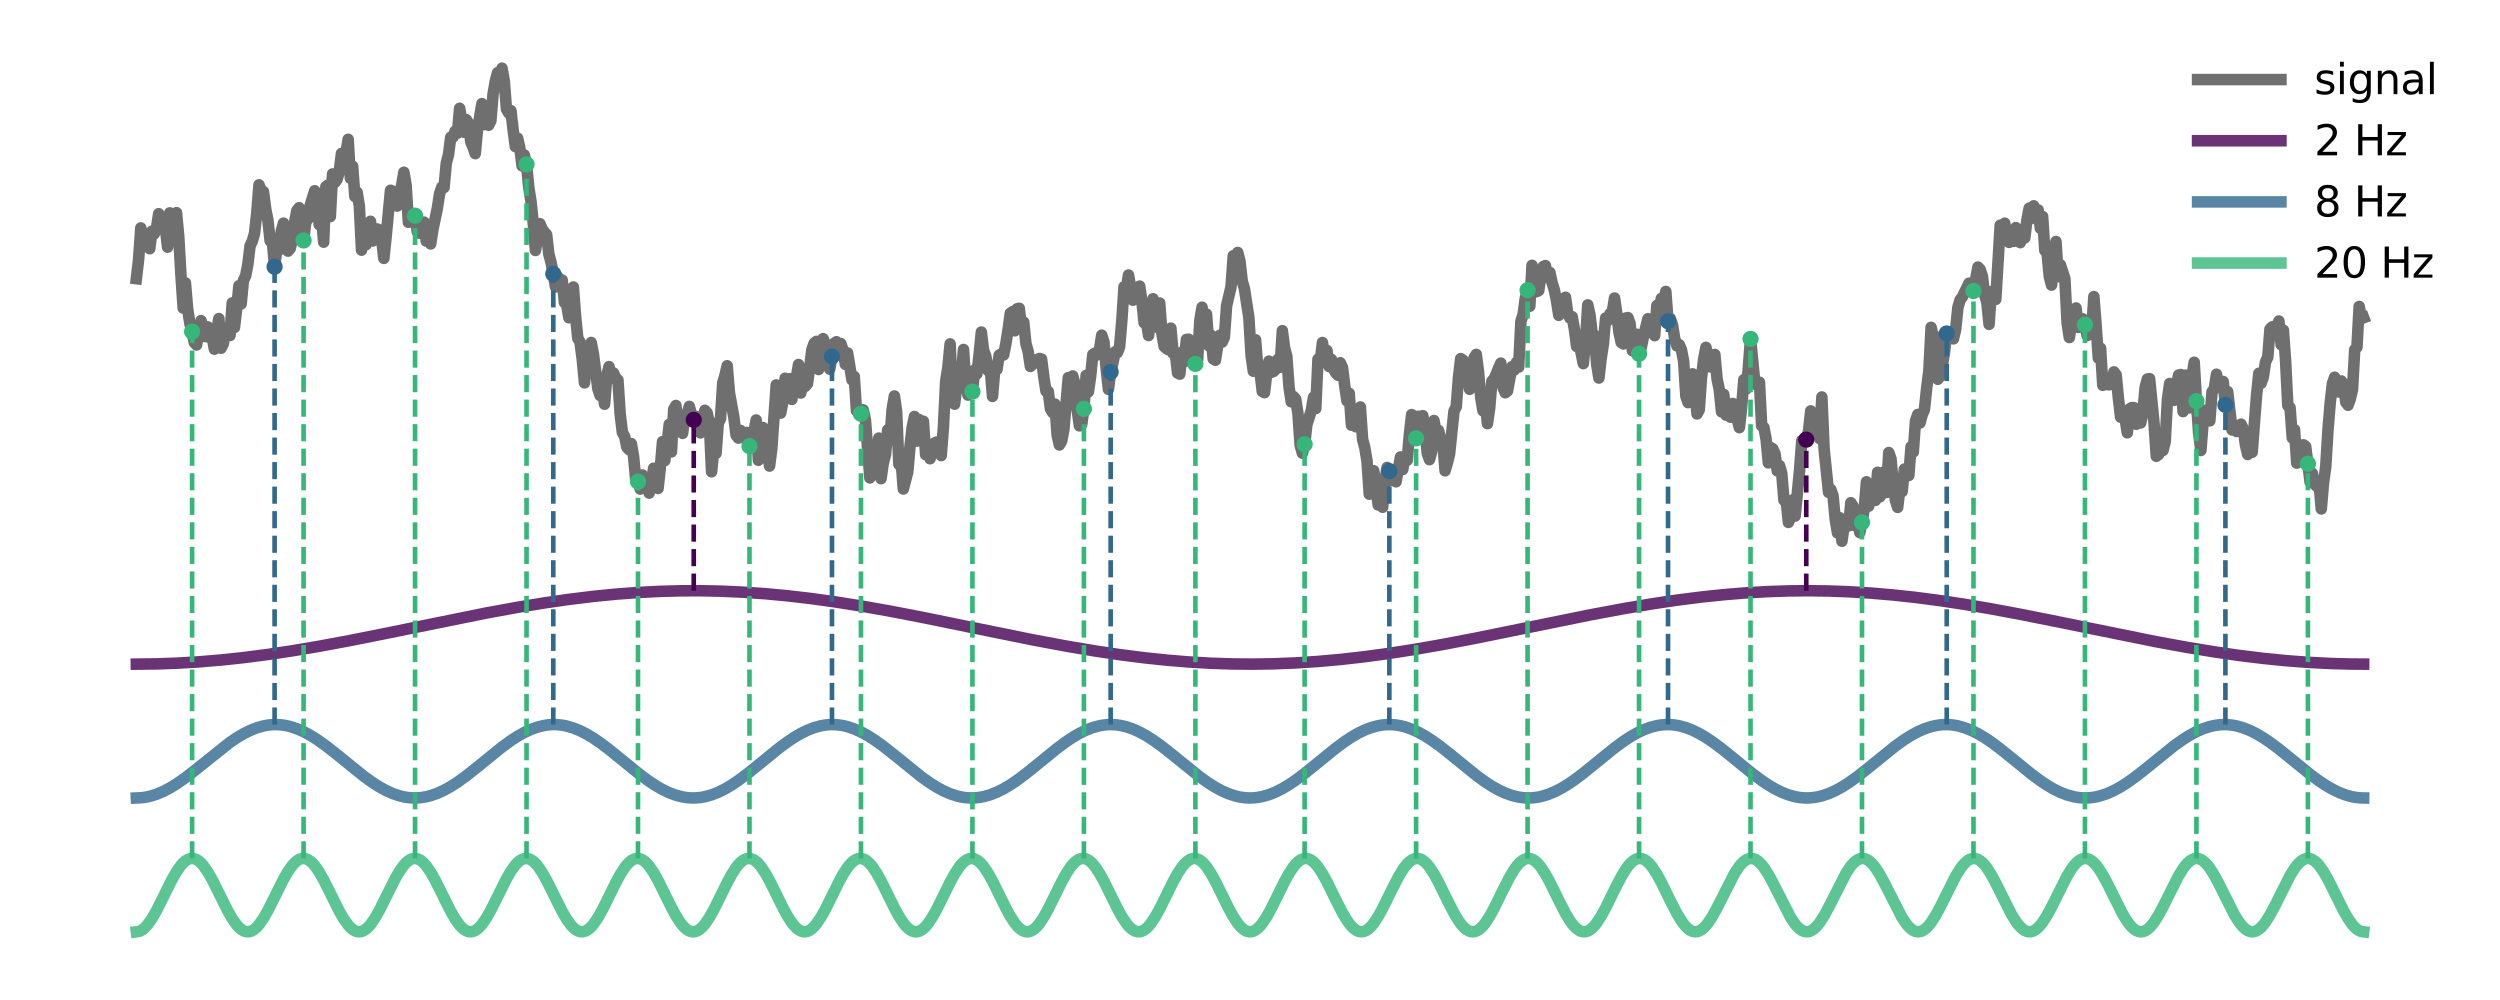 <?xml version="1.0" encoding="utf-8" standalone="no"?>
<!DOCTYPE svg PUBLIC "-//W3C//DTD SVG 1.1//EN"
  "http://www.w3.org/Graphics/SVG/1.1/DTD/svg11.dtd">
<svg xmlns:xlink="http://www.w3.org/1999/xlink" width="1080pt" height="432pt" viewBox="0 0 1080 432" xmlns="http://www.w3.org/2000/svg" version="1.1">
 <defs>
  <style type="text/css">*{stroke-linejoin: round; stroke-linecap: butt}</style>
 </defs>
 <g id="figure_1">
  <g id="patch_1">
   <path d="M 0 432 
L 1080 432 
L 1080 0 
L 0 0 
z
" style="fill: #ffffff"/>
  </g>
  <g id="axes_1">
   <g id="line2d_1">
    <path d="M 58.909 120.382 
L 59.872 112.093 
L 60.835 98.479 
L 61.799 103.426 
L 62.762 106.065 
L 63.725 101.075 
L 64.688 107.449 
L 65.651 99.853 
L 66.614 101.048 
L 67.577 98.744 
L 68.541 92.329 
L 69.504 93.88 
L 70.467 99.135 
L 71.43 98.43 
L 72.393 106.778 
L 73.356 91.958 
L 74.319 96.467 
L 75.283 94.833 
L 76.246 91.892 
L 77.209 102.132 
L 78.172 118.953 
L 79.135 133.071 
L 80.098 122.188 
L 81.061 133.489 
L 82.025 139.727 
L 82.988 143.239 
L 83.951 148.014 
L 84.914 149.034 
L 86.84 138.525 
L 88.767 145.426 
L 89.73 141.191 
L 90.693 145.839 
L 91.656 145.598 
L 92.619 150.835 
L 93.582 143.417 
L 94.545 137.624 
L 95.509 150.432 
L 96.472 148.482 
L 97.435 142.29 
L 98.398 141.782 
L 99.361 144.937 
L 100.324 130.858 
L 101.287 141.491 
L 102.251 133.24 
L 103.214 123.451 
L 104.177 131.303 
L 105.14 121.169 
L 106.103 119.225 
L 107.066 114.251 
L 108.029 106.189 
L 108.993 104.162 
L 109.956 100.832 
L 110.919 92.176 
L 111.882 79.856 
L 112.845 82.457 
L 113.808 82.775 
L 114.771 90.215 
L 115.735 95.182 
L 116.698 104.039 
L 117.661 104.256 
L 118.624 115.246 
L 119.587 107.74 
L 120.55 108.052 
L 121.514 99.832 
L 122.477 96.398 
L 123.44 103.548 
L 124.403 108.491 
L 125.366 107.368 
L 126.329 103.224 
L 127.292 95.873 
L 128.256 90.937 
L 129.219 89.727 
L 131.145 103.877 
L 132.108 95.781 
L 133.071 94.606 
L 134.034 88.613 
L 135.961 82.411 
L 136.924 83.934 
L 137.887 97.061 
L 138.85 92.41 
L 139.813 104.616 
L 140.776 80.624 
L 141.74 79.917 
L 142.703 93.552 
L 143.666 75.139 
L 144.629 78.84 
L 145.592 77.586 
L 146.555 74.089 
L 147.518 66.276 
L 148.482 67.612 
L 149.445 66.113 
L 150.408 60.187 
L 151.371 77.032 
L 152.334 71.802 
L 153.297 84.891 
L 154.26 83.038 
L 155.224 88.945 
L 156.187 108.062 
L 157.15 103.032 
L 158.113 105.704 
L 159.076 96.984 
L 160.039 95.608 
L 161.002 104.119 
L 162.929 98.917 
L 163.892 99.373 
L 164.855 103.275 
L 165.818 111.622 
L 166.781 102.497 
L 168.708 82.197 
L 169.671 82.59 
L 170.634 86.677 
L 171.597 89.011 
L 172.56 85.446 
L 174.486 74.417 
L 175.45 80.094 
L 176.413 96.014 
L 177.376 92.861 
L 178.339 92.217 
L 179.302 93.183 
L 180.265 100.088 
L 181.229 100.735 
L 182.192 100.734 
L 183.155 95.95 
L 184.118 104.158 
L 185.081 99.283 
L 186.044 105.381 
L 187.007 99.208 
L 188.934 89.953 
L 189.897 83.701 
L 190.86 80.801 
L 191.823 81.005 
L 192.786 70.528 
L 193.749 66.816 
L 194.713 59.287 
L 195.676 59.227 
L 196.639 56.617 
L 197.602 57.551 
L 198.565 46.784 
L 199.528 52.517 
L 200.491 57.133 
L 201.455 51.699 
L 202.418 53.277 
L 203.381 61.289 
L 204.344 63.585 
L 205.307 66.372 
L 206.27 56.099 
L 208.197 44.758 
L 209.16 53.849 
L 210.123 53.1 
L 211.086 54.09 
L 212.049 52.19 
L 213.012 40.551 
L 213.975 35.069 
L 214.939 31.403 
L 215.902 35.878 
L 216.865 29.455 
L 217.828 34.854 
L 218.791 47.15 
L 219.754 48.815 
L 220.717 47.813 
L 221.681 56.307 
L 222.644 63.335 
L 223.607 59.678 
L 224.57 63.993 
L 225.533 71.642 
L 226.496 66.955 
L 227.459 70.996 
L 228.423 80.965 
L 229.386 86.981 
L 230.349 96.246 
L 231.312 108.199 
L 232.275 102.045 
L 233.238 96.631 
L 234.201 98.88 
L 235.165 100.261 
L 236.128 101.367 
L 237.091 109.684 
L 238.054 113.416 
L 239.017 118.305 
L 239.98 123.96 
L 240.943 119.571 
L 241.907 121.484 
L 242.87 120.988 
L 243.833 130.662 
L 244.796 131.611 
L 245.759 137.244 
L 246.722 137.164 
L 247.686 123.991 
L 248.649 136.638 
L 249.612 146.199 
L 250.575 147.735 
L 251.538 155.302 
L 252.501 165.393 
L 253.464 153.979 
L 254.428 157.173 
L 255.391 147.959 
L 256.354 152.909 
L 258.28 167.987 
L 259.243 170.859 
L 260.206 167.436 
L 261.17 174.62 
L 262.133 162.35 
L 263.096 158.384 
L 264.059 163.413 
L 265.022 161.107 
L 265.985 163.247 
L 266.948 164.147 
L 267.912 178.871 
L 268.875 186.878 
L 269.838 188.536 
L 270.801 193.143 
L 271.764 194.267 
L 272.727 191.641 
L 273.69 197.122 
L 274.654 207.443 
L 275.617 208.038 
L 276.58 211.286 
L 277.543 205.204 
L 278.506 210.768 
L 279.469 209.909 
L 280.432 213.02 
L 281.396 209.262 
L 282.359 202.289 
L 283.322 205.156 
L 284.285 211.009 
L 285.248 202.132 
L 286.211 190.785 
L 287.174 198.99 
L 288.138 192.481 
L 289.101 183.292 
L 290.064 195.2 
L 291.027 176.822 
L 291.99 175.169 
L 292.953 183.239 
L 293.916 184.069 
L 294.88 187.212 
L 295.843 179.3 
L 296.806 179.057 
L 297.769 175.568 
L 298.732 179.023 
L 299.695 181.379 
L 300.658 179.894 
L 301.622 182.643 
L 302.585 187.006 
L 303.548 181.02 
L 304.511 177.265 
L 305.474 178.342 
L 306.437 182.608 
L 307.4 203.814 
L 308.364 194.117 
L 309.327 195.87 
L 310.29 182.849 
L 311.253 180.913 
L 312.216 165.37 
L 313.179 162.18 
L 314.143 158.015 
L 315.106 169.607 
L 317.032 180.34 
L 317.995 188.016 
L 318.958 189.252 
L 319.921 185.958 
L 320.885 189.057 
L 321.848 188.255 
L 322.811 186.809 
L 323.774 192.723 
L 324.737 187.753 
L 325.7 186.558 
L 326.663 181.437 
L 327.627 198.841 
L 328.59 190.294 
L 329.553 184.687 
L 330.516 195.503 
L 331.479 192.535 
L 332.442 201.346 
L 333.405 193.989 
L 335.332 166.293 
L 337.258 178.469 
L 338.221 173.441 
L 339.184 163.416 
L 340.147 166.846 
L 341.111 163.606 
L 342.074 172.533 
L 343.037 163.358 
L 344 163.121 
L 344.963 157.465 
L 345.926 169.79 
L 346.889 166.011 
L 347.853 166.91 
L 348.816 165.76 
L 349.779 158.797 
L 350.742 150.998 
L 351.705 148.328 
L 352.668 147.482 
L 353.631 159.619 
L 354.595 149.938 
L 355.558 146.3 
L 356.521 148.577 
L 357.484 153.185 
L 358.447 159.48 
L 360.373 148.301 
L 361.337 147.64 
L 362.3 149.056 
L 363.263 148.443 
L 364.226 151.39 
L 365.189 157.389 
L 366.152 152.465 
L 368.079 164.144 
L 369.042 162.645 
L 370.005 177.507 
L 370.968 176.551 
L 371.931 178.751 
L 372.894 177.066 
L 373.857 181.412 
L 375.784 206.459 
L 376.747 196.651 
L 377.71 202.583 
L 378.673 198.12 
L 379.636 189.257 
L 380.6 206.766 
L 381.563 200.161 
L 382.526 196.482 
L 383.489 185.717 
L 384.452 189.226 
L 385.415 176.84 
L 386.378 171.071 
L 387.342 177.742 
L 388.305 200.562 
L 389.268 198.911 
L 390.231 211.25 
L 392.157 203.834 
L 393.12 192.784 
L 394.084 184.576 
L 395.047 179.935 
L 396.01 190.576 
L 396.973 181.203 
L 397.936 182.855 
L 398.899 181.975 
L 399.862 196.404 
L 400.826 192.776 
L 401.789 198.171 
L 402.752 193.001 
L 403.715 191.377 
L 404.678 190.962 
L 405.641 193.179 
L 406.604 196.814 
L 407.568 184.413 
L 408.531 164.768 
L 409.494 158.646 
L 410.457 148.566 
L 411.42 170.421 
L 412.383 174.594 
L 413.346 166.647 
L 414.31 164.3 
L 415.273 163.407 
L 416.236 150.975 
L 417.199 165.477 
L 418.162 170.677 
L 419.125 169.029 
L 420.088 169.172 
L 421.052 159.812 
L 422.015 161.494 
L 422.978 153.248 
L 423.941 143.448 
L 424.904 151.367 
L 425.867 153.947 
L 426.83 160.082 
L 427.794 159.009 
L 428.757 171.254 
L 429.72 159.776 
L 430.683 159.616 
L 431.646 153.439 
L 432.609 152.865 
L 433.572 153.33 
L 434.536 148.449 
L 435.499 142.35 
L 436.462 135.317 
L 437.425 134.634 
L 438.388 142.899 
L 439.351 133.415 
L 440.314 133.181 
L 441.278 141.623 
L 442.241 139.13 
L 443.204 148.481 
L 444.167 151.865 
L 445.13 158.315 
L 446.093 157.422 
L 447.057 155.523 
L 448.02 155.572 
L 448.983 154.867 
L 449.946 155.104 
L 450.909 162.722 
L 451.872 168.989 
L 452.835 169.079 
L 453.799 176.634 
L 454.762 178.247 
L 455.725 174.563 
L 456.688 188 
L 457.651 192.223 
L 458.614 190.645 
L 459.577 185.649 
L 461.504 163.126 
L 462.467 165.101 
L 463.43 162.412 
L 464.393 166.037 
L 465.356 177.247 
L 466.319 183.975 
L 467.283 183.421 
L 468.246 176.616 
L 469.209 162.179 
L 470.172 169.317 
L 471.135 162.7 
L 472.098 153.144 
L 473.061 152.517 
L 474.025 153.306 
L 474.988 151.073 
L 475.951 144.795 
L 476.914 147.786 
L 477.877 159.41 
L 478.84 168.196 
L 479.803 160.683 
L 480.767 156.856 
L 481.73 151.947 
L 482.693 152.342 
L 483.656 149.921 
L 484.619 138.676 
L 485.582 123.902 
L 486.545 125.142 
L 487.509 118.818 
L 489.435 129.69 
L 490.398 126.687 
L 491.361 125.328 
L 492.324 123.596 
L 493.287 130.078 
L 494.251 139.449 
L 495.214 138.725 
L 496.177 144.943 
L 498.103 129.068 
L 499.066 137.879 
L 500.029 141.421 
L 500.993 130.899 
L 501.956 144.132 
L 502.919 149.67 
L 503.882 150.531 
L 504.845 151.134 
L 505.808 141.76 
L 506.771 152.665 
L 507.735 152.283 
L 508.698 161.123 
L 509.661 161.623 
L 510.624 152.097 
L 511.587 156.347 
L 512.55 146.637 
L 513.514 146.546 
L 514.477 152.096 
L 515.44 151.508 
L 516.403 157.214 
L 517.366 155.58 
L 518.329 138.449 
L 519.292 132.727 
L 520.256 141.766 
L 521.219 135.693 
L 522.182 149.363 
L 523.145 144.806 
L 524.108 155.056 
L 525.071 155.614 
L 526.034 149.399 
L 526.998 144.837 
L 527.961 147.804 
L 528.924 145.755 
L 529.887 132.105 
L 531.813 123.854 
L 532.776 110.484 
L 533.74 115.05 
L 534.703 109.065 
L 535.666 112.907 
L 536.629 121.379 
L 537.592 124.728 
L 539.518 137.257 
L 540.482 153.556 
L 541.445 160.364 
L 542.408 146.794 
L 543.371 159.188 
L 544.334 160.812 
L 545.297 169.102 
L 546.26 169.628 
L 547.224 161.34 
L 548.187 156.018 
L 549.15 160.845 
L 550.113 160.519 
L 551.076 159.535 
L 552.039 155.237 
L 553.002 158.659 
L 553.966 142.849 
L 554.929 150.265 
L 555.892 153.885 
L 556.855 167.136 
L 557.818 173.566 
L 558.781 171.312 
L 559.744 172.465 
L 560.708 178.634 
L 561.671 192.38 
L 562.634 195.786 
L 563.597 191.913 
L 564.56 183.507 
L 566.486 177.33 
L 567.45 171.564 
L 568.413 176.498 
L 569.376 155.171 
L 570.339 156.222 
L 571.302 147.966 
L 572.265 155.673 
L 573.229 151.397 
L 574.192 158.35 
L 575.155 155.211 
L 576.118 159.527 
L 577.081 161.141 
L 578.044 162.114 
L 579.007 156.717 
L 579.971 158.847 
L 580.934 166.743 
L 581.897 173.192 
L 582.86 169.915 
L 583.823 183.675 
L 584.786 179.555 
L 585.749 184.372 
L 586.713 182.008 
L 587.676 175.818 
L 588.639 189.795 
L 589.602 193.434 
L 590.565 199.245 
L 591.528 213.49 
L 592.491 206.072 
L 593.455 203.368 
L 594.418 210.303 
L 595.381 218.152 
L 596.344 215.29 
L 597.307 219.137 
L 598.27 207.668 
L 599.233 201.938 
L 600.197 203.531 
L 601.16 207.605 
L 602.123 205.217 
L 603.086 208.138 
L 605.012 197.411 
L 605.975 202.829 
L 606.939 197.074 
L 607.902 198.869 
L 608.865 187.717 
L 609.828 179.109 
L 610.791 179.676 
L 611.754 189.384 
L 612.717 179.83 
L 613.681 185.349 
L 614.644 179.582 
L 615.607 185.047 
L 616.57 195.835 
L 617.533 198.562 
L 618.496 195.079 
L 619.459 181.675 
L 620.423 186.861 
L 621.386 185.868 
L 622.349 189.367 
L 623.312 191.119 
L 624.275 203.383 
L 625.238 200.03 
L 626.201 196.187 
L 628.128 177.593 
L 629.091 175.763 
L 630.054 163.26 
L 631.017 154.94 
L 631.98 155.518 
L 632.943 156.973 
L 633.907 160.306 
L 634.87 168.175 
L 635.833 159.386 
L 636.796 154.586 
L 637.759 153.096 
L 638.722 160.746 
L 639.686 171.769 
L 640.649 177.468 
L 641.612 173.198 
L 642.575 183.01 
L 643.538 176.292 
L 644.501 164.683 
L 645.464 163.641 
L 646.428 161.486 
L 647.391 158.975 
L 648.354 156.866 
L 649.317 167.498 
L 650.28 169.67 
L 651.243 168.899 
L 653.17 158.406 
L 654.133 159.88 
L 655.096 156.556 
L 656.059 158.606 
L 657.022 138.895 
L 657.985 135.818 
L 658.948 128.767 
L 659.912 125.349 
L 660.875 132.281 
L 661.838 114.62 
L 662.801 124.973 
L 663.764 126.006 
L 664.727 125.533 
L 665.69 118.687 
L 666.654 115.182 
L 667.617 114.738 
L 668.58 119.946 
L 669.543 117.697 
L 670.506 122.171 
L 671.469 125.27 
L 672.432 129.996 
L 673.396 136.228 
L 674.359 134.252 
L 675.322 129.242 
L 676.285 128.408 
L 677.248 135.316 
L 678.211 137.393 
L 679.174 136.819 
L 680.138 142.233 
L 681.101 149.667 
L 682.064 147.556 
L 683.99 157.077 
L 684.953 147.24 
L 685.916 131.703 
L 686.88 136.195 
L 687.843 144.408 
L 688.806 144.828 
L 689.769 157.385 
L 690.732 163.304 
L 691.695 154.833 
L 692.658 148.627 
L 693.622 137.398 
L 694.585 138.51 
L 695.548 135.475 
L 696.511 134.813 
L 697.474 128.756 
L 698.437 135.342 
L 699.4 143.569 
L 700.364 147.971 
L 701.327 148.584 
L 702.29 137.413 
L 703.253 137.201 
L 704.216 139.835 
L 705.179 151.499 
L 706.143 146.226 
L 707.106 144.399 
L 708.069 152.819 
L 709.032 150.062 
L 709.995 145.317 
L 711.921 137.69 
L 712.885 139.229 
L 713.848 143.68 
L 714.811 144.988 
L 715.774 131.955 
L 716.737 133.749 
L 717.7 128.912 
L 718.663 130.602 
L 719.627 125.906 
L 720.59 138.769 
L 721.553 137.579 
L 722.516 140.359 
L 723.479 146.337 
L 724.442 149.425 
L 725.405 148.874 
L 726.369 151.063 
L 727.332 156.097 
L 728.295 171.19 
L 729.258 173.925 
L 730.221 164.931 
L 731.184 161.499 
L 732.147 168.247 
L 733.111 178.814 
L 734.074 177.035 
L 735.037 163.19 
L 736 155.123 
L 736.963 150.064 
L 737.926 154.706 
L 738.889 158.495 
L 739.853 158.067 
L 740.816 153.139 
L 741.779 163.728 
L 742.742 168.325 
L 743.705 177.923 
L 744.668 170.385 
L 745.631 179.336 
L 746.595 178.289 
L 747.558 180.238 
L 748.521 174.309 
L 749.484 180.607 
L 750.447 180.966 
L 751.41 184.746 
L 752.373 175.989 
L 753.337 164.029 
L 754.3 168.099 
L 755.263 159.132 
L 756.226 146.414 
L 758.152 165.999 
L 759.115 166.221 
L 760.079 165.126 
L 761.042 183.991 
L 762.005 184.654 
L 762.968 189.765 
L 763.931 199.961 
L 764.894 193.336 
L 765.857 193.912 
L 766.821 196.027 
L 767.784 203.419 
L 768.747 201.12 
L 769.71 204.438 
L 770.673 216.11 
L 771.636 216.267 
L 772.6 225.681 
L 773.563 223.407 
L 774.526 215.919 
L 775.489 222.957 
L 777.415 203.124 
L 778.378 190.33 
L 780.305 189.915 
L 781.268 186.35 
L 782.231 177.51 
L 783.194 179.074 
L 784.157 185.928 
L 785.12 185.152 
L 786.084 189.468 
L 787.047 171.502 
L 788.01 193.948 
L 789.936 212.689 
L 790.899 211.408 
L 791.862 214.122 
L 792.826 224.381 
L 793.789 230.202 
L 794.752 223.647 
L 795.715 233.801 
L 796.678 226.758 
L 797.641 224.319 
L 798.604 227.206 
L 799.568 217.189 
L 800.531 218.694 
L 801.494 227.162 
L 802.457 224.411 
L 803.42 230.063 
L 804.383 225.653 
L 805.346 219.812 
L 806.31 208.149 
L 807.273 218.681 
L 808.236 213.787 
L 809.199 213.195 
L 810.162 216.187 
L 811.125 204.032 
L 812.088 214.64 
L 813.052 213.187 
L 814.015 203.816 
L 814.978 212.75 
L 815.941 195.499 
L 816.904 198.173 
L 817.867 208.923 
L 818.83 216.113 
L 819.794 219.199 
L 820.757 211.017 
L 821.72 212.384 
L 822.683 202.663 
L 823.646 203.826 
L 824.609 205.403 
L 825.572 193.006 
L 826.536 195.284 
L 827.499 181.865 
L 828.462 179.062 
L 829.425 182.727 
L 830.388 179.198 
L 831.351 176.893 
L 832.314 167.705 
L 833.278 160.135 
L 834.241 141.409 
L 835.204 145.916 
L 836.167 145.38 
L 837.13 163.839 
L 838.093 162.58 
L 839.057 158.2 
L 840.02 151.994 
L 840.983 144.06 
L 841.946 143.36 
L 842.909 143.77 
L 843.872 146.382 
L 844.835 142.369 
L 845.799 132.886 
L 846.762 129.538 
L 847.725 128.311 
L 850.614 122.337 
L 851.577 123.558 
L 852.541 125.697 
L 854.467 115.388 
L 855.43 116.396 
L 856.393 119.375 
L 857.356 127.289 
L 858.319 130.678 
L 859.283 140.116 
L 860.246 125.906 
L 861.209 128.406 
L 862.172 129.344 
L 864.098 97.299 
L 865.061 98.996 
L 866.025 96.419 
L 866.988 102.189 
L 867.951 104.71 
L 868.914 101.217 
L 869.877 104.266 
L 870.84 98.325 
L 871.803 104.265 
L 872.767 104.815 
L 873.73 99.279 
L 874.693 102.815 
L 875.656 94.852 
L 876.619 89.909 
L 877.582 94.394 
L 878.545 88.924 
L 879.509 91.278 
L 880.472 90.673 
L 881.435 98.612 
L 882.398 93.513 
L 883.361 108.202 
L 884.324 109.2 
L 885.287 119.409 
L 886.251 123.166 
L 887.214 113.135 
L 888.177 104.336 
L 889.14 119.535 
L 890.103 114.404 
L 892.029 120.385 
L 892.993 139.502 
L 893.956 145.812 
L 894.919 139.717 
L 895.882 135.127 
L 896.845 133.039 
L 897.808 141.439 
L 898.771 138.921 
L 899.735 137.748 
L 900.698 140.27 
L 901.661 144.98 
L 902.624 139.154 
L 903.587 143.371 
L 904.55 128.129 
L 905.514 140.45 
L 906.477 154.725 
L 907.44 150.41 
L 908.403 166.433 
L 909.366 165.635 
L 910.329 166.178 
L 911.292 166.203 
L 912.256 165.32 
L 913.219 160.666 
L 914.182 161.929 
L 915.145 172.021 
L 916.108 180.214 
L 917.071 179.07 
L 918.034 180.819 
L 918.998 186.976 
L 919.961 176.657 
L 920.924 176.076 
L 921.887 176.107 
L 922.85 183.275 
L 923.813 180.75 
L 924.776 182.713 
L 925.74 177.861 
L 926.703 167.376 
L 927.666 163.736 
L 928.629 163.592 
L 930.555 183.035 
L 931.518 197.12 
L 932.482 196.377 
L 933.445 190.98 
L 934.408 194.604 
L 935.371 190.809 
L 936.334 172.682 
L 937.297 165.671 
L 938.26 170.993 
L 939.224 172.928 
L 940.187 167.038 
L 941.15 162.034 
L 942.113 161.815 
L 943.076 177.809 
L 944.039 162.07 
L 945.002 168.417 
L 945.966 176.183 
L 946.929 162.748 
L 947.892 156.504 
L 948.855 173.267 
L 949.818 186.997 
L 950.781 194.604 
L 951.744 182.377 
L 952.708 177.214 
L 953.671 179.366 
L 954.634 181.812 
L 955.597 169.301 
L 956.56 167.989 
L 957.523 161.68 
L 958.486 167.289 
L 959.45 166.169 
L 960.413 164.813 
L 961.376 174.917 
L 962.339 169.159 
L 964.265 185.744 
L 965.229 185.308 
L 966.192 186.406 
L 967.155 185.296 
L 968.118 183.232 
L 969.081 185.261 
L 970.044 192.314 
L 971.007 196.346 
L 971.971 194.263 
L 972.934 195.385 
L 974.86 170.451 
L 975.823 161.266 
L 976.786 165.598 
L 977.749 162.877 
L 978.713 156.287 
L 979.676 154.329 
L 980.639 142.139 
L 981.602 141.218 
L 982.565 140.931 
L 983.528 142.774 
L 984.491 138.682 
L 985.455 148.893 
L 986.418 142.632 
L 987.381 156.074 
L 988.344 175.224 
L 989.307 176.093 
L 990.27 189.203 
L 991.233 185.599 
L 992.197 200.055 
L 993.16 192.522 
L 995.086 192.161 
L 996.049 192.855 
L 997.975 208.31 
L 998.939 204.501 
L 999.902 209.161 
L 1000.865 210.12 
L 1001.828 208.617 
L 1002.791 219.859 
L 1003.754 208.606 
L 1004.717 201.661 
L 1005.681 185.83 
L 1006.644 174.093 
L 1007.607 165.741 
L 1008.57 162.975 
L 1009.533 165.819 
L 1010.496 169.363 
L 1011.459 164.576 
L 1012.423 165.929 
L 1013.386 173.794 
L 1014.349 175.072 
L 1015.312 172.401 
L 1016.275 168.369 
L 1017.238 151.084 
L 1018.201 150.009 
L 1019.165 132.388 
L 1020.128 137.605 
L 1021.091 137.244 
L 1021.091 137.244 
" clip-path="url(#p2d2ec1dbe8)" style="fill: none; stroke: #4b4b4b; stroke-opacity: 0.8; stroke-width: 5; stroke-linecap: square"/>
   </g>
   <g id="line2d_2">
    <path d="M 58.909 286.903 
L 67.577 286.801 
L 76.246 286.498 
L 85.877 285.929 
L 95.509 285.125 
L 105.14 284.099 
L 115.735 282.733 
L 126.329 281.143 
L 137.887 279.189 
L 151.371 276.68 
L 168.708 273.208 
L 210.123 264.811 
L 223.607 262.353 
L 235.165 260.458 
L 245.759 258.931 
L 256.354 257.636 
L 265.985 256.68 
L 275.617 255.952 
L 285.248 255.462 
L 293.916 255.231 
L 302.585 255.203 
L 311.253 255.377 
L 320.885 255.806 
L 330.516 256.476 
L 340.147 257.377 
L 349.779 258.493 
L 360.373 259.949 
L 371.931 261.778 
L 384.452 263.996 
L 398.899 266.786 
L 421.052 271.32 
L 446.093 276.399 
L 460.541 279.104 
L 473.061 281.219 
L 483.656 282.8 
L 494.251 284.155 
L 503.882 285.171 
L 513.514 285.963 
L 523.145 286.52 
L 532.776 286.832 
L 541.445 286.9 
L 550.113 286.765 
L 559.744 286.378 
L 569.376 285.75 
L 579.007 284.889 
L 588.639 283.81 
L 599.233 282.39 
L 610.791 280.595 
L 623.312 278.406 
L 637.759 275.642 
L 657.985 271.52 
L 686.88 265.646 
L 701.327 262.946 
L 713.848 260.834 
L 724.442 259.259 
L 735.037 257.909 
L 744.668 256.898 
L 754.3 256.112 
L 763.931 255.561 
L 772.6 255.275 
L 781.268 255.19 
L 789.936 255.308 
L 798.604 255.628 
L 808.236 256.215 
L 817.867 257.036 
L 827.499 258.078 
L 838.093 259.461 
L 848.688 261.065 
L 860.246 263.031 
L 873.73 265.553 
L 891.066 269.032 
L 931.518 277.235 
L 945.002 279.697 
L 956.56 281.597 
L 967.155 283.129 
L 977.749 284.429 
L 987.381 285.391 
L 997.012 286.125 
L 1006.644 286.621 
L 1015.312 286.858 
L 1021.091 286.903 
L 1021.091 286.903 
" clip-path="url(#p2d2ec1dbe8)" style="fill: none; stroke: #440154; stroke-opacity: 0.8; stroke-width: 5; stroke-linecap: square"/>
   </g>
   <g id="line2d_3">
    <path d="M 299.695 255.189 
L 299.695 181.379 
" clip-path="url(#p2d2ec1dbe8)" style="fill: none; stroke-dasharray: 7.4,3.2; stroke-dashoffset: 0; stroke: #440154; stroke-width: 2"/>
   </g>
   <g id="line2d_4">
    <defs>
     <path id="m85be08f9ba" d="M 0 3 
C 0.796 3 1.559 2.684 2.121 2.121 
C 2.684 1.559 3 0.796 3 0 
C 3 -0.796 2.684 -1.559 2.121 -2.121 
C 1.559 -2.684 0.796 -3 0 -3 
C -0.796 -3 -1.559 -2.684 -2.121 -2.121 
C -2.684 -1.559 -3 -0.796 -3 0 
C -3 0.796 -2.684 1.559 -2.121 2.121 
C -1.559 2.684 -0.796 3 0 3 
z
" style="stroke: #440154"/>
    </defs>
    <g clip-path="url(#p2d2ec1dbe8)">
     <use xlink:href="#m85be08f9ba" x="299.695" y="181.379" style="fill: #440154; stroke: #440154"/>
    </g>
   </g>
   <g id="line2d_5">
    <path d="M 780.305 255.189 
L 780.305 189.915 
" clip-path="url(#p2d2ec1dbe8)" style="fill: none; stroke-dasharray: 7.4,3.2; stroke-dashoffset: 0; stroke: #440154; stroke-width: 2"/>
   </g>
   <g id="line2d_6">
    <g clip-path="url(#p2d2ec1dbe8)">
     <use xlink:href="#m85be08f9ba" x="780.305" y="189.915" style="fill: #440154; stroke: #440154"/>
    </g>
   </g>
   <g id="line2d_7">
    <path d="M 58.909 344.724 
L 60.835 344.644 
L 62.762 344.404 
L 64.688 344.007 
L 67.577 343.126 
L 70.467 341.92 
L 73.356 340.418 
L 76.246 338.653 
L 80.098 335.962 
L 83.951 332.983 
L 99.361 320.681 
L 102.251 318.732 
L 105.14 317.014 
L 108.029 315.565 
L 110.919 314.418 
L 113.808 313.601 
L 115.735 313.247 
L 117.661 313.052 
L 119.587 313.017 
L 121.514 313.142 
L 123.44 313.427 
L 125.366 313.867 
L 128.256 314.811 
L 131.145 316.074 
L 134.034 317.629 
L 136.924 319.439 
L 140.776 322.177 
L 145.592 325.967 
L 157.15 335.331 
L 161.002 338.095 
L 163.892 339.929 
L 166.781 341.512 
L 169.671 342.807 
L 172.56 343.785 
L 174.486 344.249 
L 176.413 344.558 
L 178.339 344.709 
L 180.265 344.699 
L 182.192 344.528 
L 184.118 344.2 
L 186.044 343.716 
L 188.934 342.71 
L 191.823 341.39 
L 194.713 339.785 
L 197.602 337.932 
L 201.455 335.148 
L 206.27 331.326 
L 216.865 322.725 
L 220.717 319.926 
L 223.607 318.059 
L 226.496 316.437 
L 229.386 315.098 
L 232.275 314.072 
L 235.165 313.383 
L 237.091 313.118 
L 239.017 313.013 
L 240.943 313.068 
L 242.87 313.283 
L 244.796 313.656 
L 247.686 314.502 
L 250.575 315.674 
L 253.464 317.147 
L 256.354 318.887 
L 259.243 320.853 
L 263.096 323.75 
L 268.875 328.444 
L 276.58 334.687 
L 280.432 337.518 
L 283.322 339.418 
L 286.211 341.078 
L 289.101 342.461 
L 291.99 343.534 
L 294.88 344.273 
L 296.806 344.573 
L 298.732 344.713 
L 300.658 344.693 
L 302.585 344.513 
L 304.511 344.174 
L 307.4 343.377 
L 310.29 342.251 
L 313.179 340.82 
L 316.069 339.117 
L 318.958 337.181 
L 322.811 334.314 
L 328.59 329.64 
L 336.295 323.374 
L 340.147 320.511 
L 343.037 318.58 
L 345.926 316.882 
L 348.816 315.457 
L 351.705 314.337 
L 354.595 313.548 
L 356.521 313.214 
L 358.447 313.039 
L 360.373 313.024 
L 362.3 313.169 
L 364.226 313.473 
L 366.152 313.933 
L 369.042 314.904 
L 371.931 316.193 
L 374.821 317.77 
L 377.71 319.6 
L 381.563 322.359 
L 386.378 326.163 
L 397.936 335.512 
L 401.789 338.256 
L 404.678 340.071 
L 407.568 341.631 
L 410.457 342.901 
L 413.346 343.851 
L 415.273 344.297 
L 417.199 344.586 
L 419.125 344.716 
L 421.052 344.686 
L 422.978 344.496 
L 424.904 344.148 
L 427.794 343.337 
L 430.683 342.197 
L 433.572 340.754 
L 436.462 339.041 
L 439.351 337.096 
L 443.204 334.22 
L 448.983 329.54 
L 456.688 323.28 
L 460.541 320.427 
L 463.43 318.504 
L 466.319 316.817 
L 469.209 315.404 
L 472.098 314.298 
L 474.988 313.522 
L 476.914 313.199 
L 478.84 313.033 
L 480.767 313.028 
L 482.693 313.184 
L 484.619 313.498 
L 486.545 313.967 
L 489.435 314.952 
L 492.324 316.253 
L 495.214 317.842 
L 498.103 319.681 
L 501.956 322.45 
L 506.771 326.261 
L 518.329 335.603 
L 522.182 338.336 
L 525.071 340.141 
L 527.961 341.69 
L 530.85 342.947 
L 533.74 343.884 
L 535.666 344.319 
L 537.592 344.599 
L 539.518 344.719 
L 541.445 344.679 
L 543.371 344.479 
L 545.297 344.121 
L 548.187 343.296 
L 551.076 342.143 
L 553.966 340.688 
L 556.855 338.964 
L 559.744 337.011 
L 563.597 334.126 
L 569.376 329.441 
L 577.081 323.187 
L 580.934 320.342 
L 583.823 318.429 
L 586.713 316.753 
L 589.602 315.352 
L 592.491 314.259 
L 595.381 313.498 
L 597.307 313.184 
L 599.233 313.028 
L 601.16 313.033 
L 603.086 313.199 
L 605.012 313.522 
L 606.939 314.001 
L 609.828 315 
L 612.717 316.314 
L 615.607 317.914 
L 618.496 319.762 
L 622.349 322.541 
L 627.165 326.36 
L 637.759 334.964 
L 641.612 337.767 
L 644.501 339.64 
L 647.391 341.267 
L 650.28 342.612 
L 653.17 343.645 
L 656.059 344.341 
L 657.985 344.611 
L 659.912 344.721 
L 661.838 344.671 
L 663.764 344.461 
L 665.69 344.093 
L 668.58 343.254 
L 671.469 342.088 
L 674.359 340.621 
L 677.248 338.887 
L 680.138 336.925 
L 683.99 334.032 
L 689.769 329.341 
L 697.474 323.094 
L 701.327 320.258 
L 704.216 318.354 
L 707.106 316.689 
L 709.995 315.3 
L 712.885 314.22 
L 715.774 313.473 
L 717.7 313.169 
L 719.627 313.024 
L 721.553 313.039 
L 723.479 313.214 
L 725.405 313.548 
L 728.295 314.337 
L 731.184 315.457 
L 734.074 316.882 
L 736.963 318.58 
L 739.853 320.511 
L 743.705 323.374 
L 749.484 328.045 
L 757.189 334.314 
L 761.042 337.181 
L 763.931 339.117 
L 766.821 340.82 
L 769.71 342.251 
L 772.6 343.377 
L 775.489 344.174 
L 777.415 344.513 
L 779.342 344.693 
L 781.268 344.713 
L 783.194 344.573 
L 785.12 344.273 
L 787.047 343.818 
L 789.936 342.854 
L 792.826 341.572 
L 795.715 340 
L 798.604 338.176 
L 802.457 335.421 
L 807.273 331.621 
L 818.83 322.268 
L 822.683 319.519 
L 825.572 317.699 
L 828.462 316.134 
L 831.351 314.857 
L 834.241 313.9 
L 836.167 313.45 
L 838.093 313.156 
L 840.02 313.02 
L 841.946 313.045 
L 843.872 313.23 
L 845.799 313.574 
L 848.688 314.378 
L 851.577 315.511 
L 854.467 316.948 
L 857.356 318.656 
L 860.246 320.596 
L 864.098 323.468 
L 869.877 328.145 
L 877.582 334.408 
L 881.435 337.266 
L 884.324 339.193 
L 887.214 340.885 
L 890.103 342.304 
L 892.993 343.417 
L 895.882 344.2 
L 897.808 344.528 
L 899.735 344.699 
L 901.661 344.709 
L 903.587 344.558 
L 905.514 344.249 
L 907.44 343.785 
L 910.329 342.807 
L 913.219 341.512 
L 916.108 339.929 
L 918.998 338.095 
L 922.85 335.331 
L 927.666 331.523 
L 939.224 322.177 
L 943.076 319.439 
L 945.966 317.629 
L 948.855 316.074 
L 951.744 314.811 
L 954.634 313.867 
L 956.56 313.427 
L 958.486 313.142 
L 960.413 313.017 
L 962.339 313.052 
L 964.265 313.247 
L 966.192 313.601 
L 969.081 314.418 
L 971.971 315.565 
L 974.86 317.014 
L 977.749 318.732 
L 980.639 320.681 
L 984.491 323.561 
L 990.27 328.244 
L 997.975 334.501 
L 1001.828 337.35 
L 1004.717 339.268 
L 1007.607 340.95 
L 1010.496 342.357 
L 1013.386 343.457 
L 1016.275 344.225 
L 1018.201 344.544 
L 1020.128 344.704 
L 1021.091 344.724 
L 1021.091 344.724 
" clip-path="url(#p2d2ec1dbe8)" style="fill: none; stroke: #31688e; stroke-opacity: 0.8; stroke-width: 5; stroke-linecap: square"/>
   </g>
   <g id="line2d_8">
    <path d="M 118.624 313.015 
L 118.624 115.246 
" clip-path="url(#p2d2ec1dbe8)" style="fill: none; stroke-dasharray: 7.4,3.2; stroke-dashoffset: 0; stroke: #31688e; stroke-width: 2"/>
   </g>
   <g id="line2d_9">
    <defs>
     <path id="m4bf9bb35c3" d="M 0 3 
C 0.796 3 1.559 2.684 2.121 2.121 
C 2.684 1.559 3 0.796 3 0 
C 3 -0.796 2.684 -1.559 2.121 -2.121 
C 1.559 -2.684 0.796 -3 0 -3 
C -0.796 -3 -1.559 -2.684 -2.121 -2.121 
C -2.684 -1.559 -3 -0.796 -3 0 
C -3 0.796 -2.684 1.559 -2.121 2.121 
C -1.559 2.684 -0.796 3 0 3 
z
" style="stroke: #31688e"/>
    </defs>
    <g clip-path="url(#p2d2ec1dbe8)">
     <use xlink:href="#m4bf9bb35c3" x="118.624" y="115.246" style="fill: #31688e; stroke: #31688e"/>
    </g>
   </g>
   <g id="line2d_10">
    <path d="M 239.017 313.013 
L 239.017 118.305 
" clip-path="url(#p2d2ec1dbe8)" style="fill: none; stroke-dasharray: 7.4,3.2; stroke-dashoffset: 0; stroke: #31688e; stroke-width: 2"/>
   </g>
   <g id="line2d_11">
    <g clip-path="url(#p2d2ec1dbe8)">
     <use xlink:href="#m4bf9bb35c3" x="239.017" y="118.305" style="fill: #31688e; stroke: #31688e"/>
    </g>
   </g>
   <g id="line2d_12">
    <path d="M 359.41 313.011 
L 359.41 153.971 
" clip-path="url(#p2d2ec1dbe8)" style="fill: none; stroke-dasharray: 7.4,3.2; stroke-dashoffset: 0; stroke: #31688e; stroke-width: 2"/>
   </g>
   <g id="line2d_13">
    <g clip-path="url(#p2d2ec1dbe8)">
     <use xlink:href="#m4bf9bb35c3" x="359.41" y="153.971" style="fill: #31688e; stroke: #31688e"/>
    </g>
   </g>
   <g id="line2d_14">
    <path d="M 479.803 313.011 
L 479.803 160.683 
" clip-path="url(#p2d2ec1dbe8)" style="fill: none; stroke-dasharray: 7.4,3.2; stroke-dashoffset: 0; stroke: #31688e; stroke-width: 2"/>
   </g>
   <g id="line2d_15">
    <g clip-path="url(#p2d2ec1dbe8)">
     <use xlink:href="#m4bf9bb35c3" x="479.803" y="160.683" style="fill: #31688e; stroke: #31688e"/>
    </g>
   </g>
   <g id="line2d_16">
    <path d="M 600.197 313.011 
L 600.197 203.531 
" clip-path="url(#p2d2ec1dbe8)" style="fill: none; stroke-dasharray: 7.4,3.2; stroke-dashoffset: 0; stroke: #31688e; stroke-width: 2"/>
   </g>
   <g id="line2d_17">
    <g clip-path="url(#p2d2ec1dbe8)">
     <use xlink:href="#m4bf9bb35c3" x="600.197" y="203.531" style="fill: #31688e; stroke: #31688e"/>
    </g>
   </g>
   <g id="line2d_18">
    <path d="M 720.59 313.011 
L 720.59 138.769 
" clip-path="url(#p2d2ec1dbe8)" style="fill: none; stroke-dasharray: 7.4,3.2; stroke-dashoffset: 0; stroke: #31688e; stroke-width: 2"/>
   </g>
   <g id="line2d_19">
    <g clip-path="url(#p2d2ec1dbe8)">
     <use xlink:href="#m4bf9bb35c3" x="720.59" y="138.769" style="fill: #31688e; stroke: #31688e"/>
    </g>
   </g>
   <g id="line2d_20">
    <path d="M 840.983 313.013 
L 840.983 144.06 
" clip-path="url(#p2d2ec1dbe8)" style="fill: none; stroke-dasharray: 7.4,3.2; stroke-dashoffset: 0; stroke: #31688e; stroke-width: 2"/>
   </g>
   <g id="line2d_21">
    <g clip-path="url(#p2d2ec1dbe8)">
     <use xlink:href="#m4bf9bb35c3" x="840.983" y="144.06" style="fill: #31688e; stroke: #31688e"/>
    </g>
   </g>
   <g id="line2d_22">
    <path d="M 961.376 313.015 
L 961.376 174.917 
" clip-path="url(#p2d2ec1dbe8)" style="fill: none; stroke-dasharray: 7.4,3.2; stroke-dashoffset: 0; stroke: #31688e; stroke-width: 2"/>
   </g>
   <g id="line2d_23">
    <g clip-path="url(#p2d2ec1dbe8)">
     <use xlink:href="#m4bf9bb35c3" x="961.376" y="174.917" style="fill: #31688e; stroke: #31688e"/>
    </g>
   </g>
   <g id="line2d_24">
    <path d="M 58.909 402.545 
L 59.872 402.42 
L 60.835 402.046 
L 61.799 401.43 
L 62.762 400.58 
L 63.725 399.511 
L 65.651 396.785 
L 67.577 393.424 
L 70.467 387.661 
L 74.319 379.908 
L 76.246 376.554 
L 78.172 373.837 
L 79.135 372.773 
L 80.098 371.93 
L 81.061 371.319 
L 82.025 370.951 
L 82.988 370.832 
L 83.951 370.964 
L 84.914 371.344 
L 85.877 371.966 
L 86.84 372.821 
L 87.803 373.896 
L 89.73 376.631 
L 91.656 379.999 
L 94.545 385.767 
L 98.398 393.514 
L 100.324 396.862 
L 102.251 399.57 
L 103.214 400.628 
L 104.177 401.466 
L 105.14 402.071 
L 106.103 402.432 
L 107.066 402.545 
L 108.029 402.407 
L 108.993 402.021 
L 109.956 401.393 
L 110.919 400.532 
L 111.882 399.452 
L 113.808 396.708 
L 115.735 393.334 
L 118.624 387.561 
L 122.477 379.818 
L 124.403 376.477 
L 126.329 373.779 
L 127.292 372.726 
L 128.256 371.893 
L 129.219 371.295 
L 130.182 370.939 
L 131.145 370.833 
L 132.108 370.977 
L 133.071 371.369 
L 134.034 372.004 
L 134.998 372.87 
L 135.961 373.955 
L 137.887 376.708 
L 139.813 380.089 
L 142.703 385.866 
L 146.555 393.604 
L 148.482 396.938 
L 150.408 399.628 
L 151.371 400.675 
L 152.334 401.502 
L 153.297 402.095 
L 154.26 402.444 
L 155.224 402.544 
L 156.187 402.394 
L 157.15 401.995 
L 158.113 401.355 
L 159.076 400.483 
L 160.039 399.393 
L 161.966 396.631 
L 163.892 393.243 
L 166.781 387.461 
L 170.634 379.729 
L 172.56 376.401 
L 174.486 373.721 
L 175.45 372.679 
L 176.413 371.858 
L 177.376 371.271 
L 178.339 370.928 
L 179.302 370.834 
L 180.265 370.991 
L 181.229 371.395 
L 182.192 372.042 
L 183.155 372.919 
L 184.118 374.015 
L 186.044 376.786 
L 187.971 380.18 
L 190.86 385.966 
L 194.713 393.694 
L 196.639 397.014 
L 198.565 399.685 
L 199.528 400.722 
L 200.491 401.537 
L 201.455 402.118 
L 202.418 402.455 
L 203.381 402.543 
L 204.344 402.38 
L 205.307 401.969 
L 206.27 401.317 
L 207.233 400.434 
L 208.197 399.333 
L 210.123 396.553 
L 212.049 393.152 
L 214.939 387.362 
L 218.791 379.639 
L 220.717 376.325 
L 222.644 373.664 
L 223.607 372.632 
L 224.57 371.823 
L 225.533 371.248 
L 226.496 370.917 
L 227.459 370.836 
L 228.423 371.005 
L 229.386 371.422 
L 230.349 372.08 
L 231.312 372.969 
L 232.275 374.075 
L 234.201 376.864 
L 236.128 380.271 
L 239.017 386.066 
L 242.87 393.783 
L 244.796 397.09 
L 246.722 399.742 
L 247.686 400.768 
L 248.649 401.572 
L 249.612 402.141 
L 250.575 402.465 
L 251.538 402.54 
L 252.501 402.365 
L 253.464 401.942 
L 254.428 401.278 
L 255.391 400.384 
L 256.354 399.273 
L 258.28 396.475 
L 260.206 393.061 
L 263.096 387.262 
L 265.985 381.383 
L 267.912 377.83 
L 269.838 374.835 
L 270.801 373.608 
L 271.764 372.587 
L 272.727 371.788 
L 273.69 371.226 
L 274.654 370.907 
L 275.617 370.838 
L 276.58 371.02 
L 277.543 371.449 
L 278.506 372.119 
L 279.469 373.019 
L 280.432 374.135 
L 282.359 376.942 
L 284.285 380.363 
L 287.174 386.165 
L 290.064 392.042 
L 291.99 395.589 
L 293.916 398.575 
L 294.88 399.798 
L 295.843 400.814 
L 296.806 401.606 
L 297.769 402.163 
L 298.732 402.475 
L 299.695 402.538 
L 300.658 402.35 
L 301.622 401.915 
L 302.585 401.239 
L 303.548 400.333 
L 304.511 399.212 
L 306.437 396.396 
L 308.364 392.969 
L 311.253 387.162 
L 314.143 381.289 
L 316.069 377.748 
L 317.995 374.769 
L 318.958 373.551 
L 319.921 372.541 
L 320.885 371.755 
L 321.848 371.204 
L 322.811 370.898 
L 323.774 370.842 
L 324.737 371.036 
L 325.7 371.477 
L 326.663 372.159 
L 327.627 373.07 
L 328.59 374.197 
L 330.516 377.021 
L 332.442 380.454 
L 335.332 386.265 
L 338.221 392.136 
L 340.147 395.671 
L 342.074 398.641 
L 343.037 399.854 
L 344 400.859 
L 344.963 401.64 
L 345.926 402.184 
L 346.889 402.484 
L 347.853 402.534 
L 348.816 402.334 
L 349.779 401.886 
L 350.742 401.199 
L 351.705 400.282 
L 352.668 399.15 
L 354.595 396.317 
L 356.521 392.878 
L 359.41 387.063 
L 362.3 381.195 
L 364.226 377.665 
L 366.152 374.704 
L 367.115 373.496 
L 368.079 372.496 
L 369.042 371.721 
L 370.005 371.183 
L 370.968 370.889 
L 371.931 370.845 
L 372.894 371.052 
L 373.857 371.505 
L 374.821 372.199 
L 375.784 373.121 
L 376.747 374.258 
L 378.673 377.1 
L 380.6 380.546 
L 383.489 386.365 
L 386.378 392.229 
L 388.305 395.753 
L 390.231 398.707 
L 391.194 399.909 
L 392.157 400.903 
L 393.12 401.673 
L 394.084 402.205 
L 395.047 402.492 
L 396.01 402.53 
L 396.973 402.317 
L 397.936 401.858 
L 398.899 401.158 
L 399.862 400.23 
L 400.826 399.088 
L 402.752 396.238 
L 404.678 392.786 
L 407.568 386.963 
L 410.457 381.102 
L 412.383 377.584 
L 414.31 374.639 
L 415.273 373.441 
L 416.236 372.452 
L 417.199 371.689 
L 418.162 371.162 
L 419.125 370.881 
L 420.088 370.85 
L 421.052 371.069 
L 422.015 371.535 
L 422.978 372.24 
L 423.941 373.173 
L 424.904 374.32 
L 426.83 377.18 
L 428.757 380.638 
L 431.646 386.464 
L 434.536 392.322 
L 436.462 395.835 
L 438.388 398.771 
L 439.351 399.964 
L 440.314 400.947 
L 441.278 401.705 
L 442.241 402.225 
L 443.204 402.5 
L 444.167 402.525 
L 445.13 402.3 
L 446.093 401.828 
L 447.057 401.117 
L 448.02 400.178 
L 448.983 399.026 
L 450.909 396.158 
L 452.835 392.693 
L 455.725 386.863 
L 458.614 381.009 
L 460.541 377.502 
L 462.467 374.574 
L 463.43 373.386 
L 464.393 372.409 
L 465.356 371.657 
L 466.319 371.142 
L 467.283 370.874 
L 468.246 370.855 
L 469.209 371.086 
L 470.172 371.564 
L 471.135 372.281 
L 472.098 373.226 
L 473.061 374.383 
L 474.988 377.26 
L 476.914 380.73 
L 479.803 386.564 
L 482.693 392.416 
L 484.619 395.916 
L 486.545 398.836 
L 487.509 400.018 
L 488.472 400.991 
L 489.435 401.737 
L 490.398 402.245 
L 491.361 402.508 
L 492.324 402.52 
L 493.287 402.282 
L 494.251 401.798 
L 495.214 401.076 
L 496.177 400.125 
L 497.14 398.963 
L 499.066 396.078 
L 500.993 392.601 
L 503.882 386.764 
L 506.771 380.916 
L 508.698 377.421 
L 510.624 374.51 
L 511.587 373.332 
L 512.55 372.366 
L 513.514 371.625 
L 514.477 371.123 
L 515.44 370.867 
L 516.403 370.86 
L 517.366 371.104 
L 518.329 371.594 
L 519.292 372.323 
L 520.256 373.279 
L 521.219 374.446 
L 523.145 377.34 
L 525.071 380.823 
L 527.961 386.664 
L 530.85 392.508 
L 532.776 395.997 
L 534.703 398.9 
L 535.666 400.072 
L 536.629 401.033 
L 537.592 401.768 
L 538.555 402.264 
L 539.518 402.514 
L 540.482 402.514 
L 541.445 402.264 
L 542.408 401.768 
L 543.371 401.033 
L 544.334 400.072 
L 545.297 398.9 
L 547.224 395.997 
L 549.15 392.508 
L 552.039 386.664 
L 554.929 380.823 
L 556.855 377.34 
L 558.781 374.446 
L 559.744 373.279 
L 560.708 372.323 
L 561.671 371.594 
L 562.634 371.104 
L 563.597 370.86 
L 564.56 370.867 
L 565.523 371.123 
L 566.486 371.625 
L 567.45 372.366 
L 568.413 373.332 
L 569.376 374.51 
L 571.302 377.421 
L 573.229 380.916 
L 577.081 388.752 
L 579.971 394.4 
L 581.897 397.607 
L 582.86 398.963 
L 583.823 400.125 
L 584.786 401.076 
L 585.749 401.798 
L 586.713 402.282 
L 587.676 402.52 
L 588.639 402.508 
L 589.602 402.245 
L 590.565 401.737 
L 591.528 400.991 
L 592.491 400.018 
L 593.455 398.836 
L 595.381 395.916 
L 597.307 392.416 
L 601.16 384.576 
L 604.049 378.934 
L 605.975 375.735 
L 606.939 374.383 
L 607.902 373.226 
L 608.865 372.281 
L 609.828 371.564 
L 610.791 371.086 
L 611.754 370.855 
L 612.717 370.874 
L 613.681 371.142 
L 614.644 371.657 
L 615.607 372.409 
L 616.57 373.386 
L 617.533 374.574 
L 619.459 377.502 
L 621.386 381.009 
L 625.238 388.851 
L 628.128 394.487 
L 630.054 397.679 
L 631.017 399.026 
L 631.98 400.178 
L 632.943 401.117 
L 633.907 401.828 
L 634.87 402.3 
L 635.833 402.525 
L 636.796 402.5 
L 637.759 402.225 
L 638.722 401.705 
L 639.686 400.947 
L 640.649 399.964 
L 641.612 398.771 
L 643.538 395.835 
L 645.464 392.322 
L 649.317 384.477 
L 652.206 378.847 
L 654.133 375.663 
L 655.096 374.32 
L 656.059 373.173 
L 657.022 372.24 
L 657.985 371.535 
L 658.948 371.069 
L 659.912 370.85 
L 660.875 370.881 
L 661.838 371.162 
L 662.801 371.689 
L 663.764 372.452 
L 664.727 373.441 
L 665.69 374.639 
L 667.617 377.584 
L 669.543 381.102 
L 673.396 388.95 
L 676.285 394.574 
L 678.211 397.75 
L 679.174 399.088 
L 680.138 400.23 
L 681.101 401.158 
L 682.064 401.858 
L 683.027 402.317 
L 683.99 402.53 
L 684.953 402.492 
L 685.916 402.205 
L 686.88 401.673 
L 687.843 400.903 
L 688.806 399.909 
L 689.769 398.707 
L 691.695 395.753 
L 693.622 392.229 
L 697.474 384.378 
L 700.364 378.76 
L 702.29 375.592 
L 703.253 374.258 
L 704.216 373.121 
L 705.179 372.199 
L 706.143 371.505 
L 707.106 371.052 
L 708.069 370.845 
L 709.032 370.889 
L 709.995 371.183 
L 710.958 371.721 
L 711.921 372.496 
L 712.885 373.496 
L 713.848 374.704 
L 715.774 377.665 
L 717.7 381.195 
L 721.553 389.049 
L 724.442 394.66 
L 726.369 397.822 
L 727.332 399.15 
L 728.295 400.282 
L 729.258 401.199 
L 730.221 401.886 
L 731.184 402.334 
L 732.147 402.534 
L 733.111 402.484 
L 734.074 402.184 
L 735.037 401.64 
L 736 400.859 
L 736.963 399.854 
L 737.926 398.641 
L 739.853 395.671 
L 741.779 392.136 
L 749.484 377.021 
L 751.41 374.197 
L 752.373 373.07 
L 753.337 372.159 
L 754.3 371.477 
L 755.263 371.036 
L 756.226 370.842 
L 757.189 370.898 
L 758.152 371.204 
L 759.115 371.755 
L 760.079 372.541 
L 761.042 373.551 
L 762.005 374.769 
L 763.931 377.748 
L 765.857 381.289 
L 773.563 396.396 
L 775.489 399.212 
L 776.452 400.333 
L 777.415 401.239 
L 778.378 401.915 
L 779.342 402.35 
L 780.305 402.538 
L 781.268 402.475 
L 782.231 402.163 
L 783.194 401.606 
L 784.157 400.814 
L 785.12 399.798 
L 786.084 398.575 
L 788.01 395.589 
L 789.936 392.042 
L 797.641 376.942 
L 799.568 374.135 
L 800.531 373.019 
L 801.494 372.119 
L 802.457 371.449 
L 803.42 371.02 
L 804.383 370.838 
L 805.346 370.907 
L 806.31 371.226 
L 807.273 371.788 
L 808.236 372.587 
L 809.199 373.608 
L 810.162 374.835 
L 812.088 377.83 
L 814.015 381.383 
L 821.72 396.475 
L 823.646 399.273 
L 824.609 400.384 
L 825.572 401.278 
L 826.536 401.942 
L 827.499 402.365 
L 828.462 402.54 
L 829.425 402.465 
L 830.388 402.141 
L 831.351 401.572 
L 832.314 400.768 
L 833.278 399.742 
L 834.241 398.509 
L 836.167 395.506 
L 838.093 391.948 
L 844.835 378.503 
L 846.762 375.38 
L 847.725 374.075 
L 848.688 372.969 
L 849.651 372.08 
L 850.614 371.422 
L 851.577 371.005 
L 852.541 370.836 
L 853.504 370.917 
L 854.467 371.248 
L 855.43 371.823 
L 856.393 372.632 
L 857.356 373.664 
L 858.319 374.902 
L 860.246 377.913 
L 862.172 381.477 
L 868.914 394.917 
L 870.84 398.033 
L 871.803 399.333 
L 872.767 400.434 
L 873.73 401.317 
L 874.693 401.969 
L 875.656 402.38 
L 876.619 402.543 
L 877.582 402.455 
L 878.545 402.118 
L 879.509 401.537 
L 880.472 400.722 
L 881.435 399.685 
L 882.398 398.443 
L 884.324 395.423 
L 886.251 391.854 
L 892.993 378.418 
L 894.919 375.31 
L 895.882 374.015 
L 896.845 372.919 
L 897.808 372.042 
L 898.771 371.395 
L 899.735 370.991 
L 900.698 370.834 
L 901.661 370.928 
L 902.624 371.271 
L 903.587 371.858 
L 904.55 372.679 
L 905.514 373.721 
L 906.477 374.969 
L 908.403 377.996 
L 910.329 381.571 
L 917.071 395.003 
L 918.998 398.102 
L 919.961 399.393 
L 920.924 400.483 
L 921.887 401.355 
L 922.85 401.995 
L 923.813 402.394 
L 924.776 402.544 
L 925.74 402.444 
L 926.703 402.095 
L 927.666 401.502 
L 928.629 400.675 
L 929.592 399.628 
L 930.555 398.375 
L 932.482 395.34 
L 934.408 391.759 
L 941.15 378.333 
L 943.076 375.241 
L 944.039 373.955 
L 945.002 372.87 
L 945.966 372.004 
L 946.929 371.369 
L 947.892 370.977 
L 948.855 370.833 
L 949.818 370.939 
L 950.781 371.295 
L 951.744 371.893 
L 952.708 372.726 
L 953.671 373.779 
L 954.634 375.036 
L 956.56 378.08 
L 958.486 381.666 
L 965.229 395.087 
L 967.155 398.171 
L 968.118 399.452 
L 969.081 400.532 
L 970.044 401.393 
L 971.007 402.021 
L 971.971 402.407 
L 972.934 402.545 
L 973.897 402.432 
L 974.86 402.071 
L 975.823 401.466 
L 976.786 400.628 
L 977.749 399.57 
L 978.713 398.308 
L 980.639 395.256 
L 982.565 391.665 
L 989.307 378.248 
L 991.233 375.172 
L 992.197 373.896 
L 993.16 372.821 
L 994.123 371.966 
L 995.086 371.344 
L 996.049 370.964 
L 997.012 370.832 
L 997.975 370.951 
L 998.939 371.319 
L 999.902 371.93 
L 1000.865 372.773 
L 1001.828 373.837 
L 1003.754 376.554 
L 1005.681 379.908 
L 1008.57 385.667 
L 1012.423 393.424 
L 1014.349 396.785 
L 1016.275 399.511 
L 1017.238 400.58 
L 1018.201 401.43 
L 1019.165 402.046 
L 1020.128 402.42 
L 1021.091 402.545 
L 1021.091 402.545 
" clip-path="url(#p2d2ec1dbe8)" style="fill: none; stroke: #35b779; stroke-opacity: 0.8; stroke-width: 5; stroke-linecap: square"/>
   </g>
   <g id="line2d_25">
    <path d="M 82.988 370.832 
L 82.988 143.239 
" clip-path="url(#p2d2ec1dbe8)" style="fill: none; stroke-dasharray: 7.4,3.2; stroke-dashoffset: 0; stroke: #35b779; stroke-width: 2"/>
   </g>
   <g id="line2d_26">
    <defs>
     <path id="mab964ec7f3" d="M 0 3 
C 0.796 3 1.559 2.684 2.121 2.121 
C 2.684 1.559 3 0.796 3 0 
C 3 -0.796 2.684 -1.559 2.121 -2.121 
C 1.559 -2.684 0.796 -3 0 -3 
C -0.796 -3 -1.559 -2.684 -2.121 -2.121 
C -2.684 -1.559 -3 -0.796 -3 0 
C -3 0.796 -2.684 1.559 -2.121 2.121 
C -1.559 2.684 -0.796 3 0 3 
z
" style="stroke: #35b779"/>
    </defs>
    <g clip-path="url(#p2d2ec1dbe8)">
     <use xlink:href="#mab964ec7f3" x="82.988" y="143.239" style="fill: #35b779; stroke: #35b779"/>
    </g>
   </g>
   <g id="line2d_27">
    <path d="M 131.145 370.833 
L 131.145 103.877 
" clip-path="url(#p2d2ec1dbe8)" style="fill: none; stroke-dasharray: 7.4,3.2; stroke-dashoffset: 0; stroke: #35b779; stroke-width: 2"/>
   </g>
   <g id="line2d_28">
    <g clip-path="url(#p2d2ec1dbe8)">
     <use xlink:href="#mab964ec7f3" x="131.145" y="103.877" style="fill: #35b779; stroke: #35b779"/>
    </g>
   </g>
   <g id="line2d_29">
    <path d="M 179.302 370.834 
L 179.302 93.183 
" clip-path="url(#p2d2ec1dbe8)" style="fill: none; stroke-dasharray: 7.4,3.2; stroke-dashoffset: 0; stroke: #35b779; stroke-width: 2"/>
   </g>
   <g id="line2d_30">
    <g clip-path="url(#p2d2ec1dbe8)">
     <use xlink:href="#mab964ec7f3" x="179.302" y="93.183" style="fill: #35b779; stroke: #35b779"/>
    </g>
   </g>
   <g id="line2d_31">
    <path d="M 227.459 370.836 
L 227.459 70.996 
" clip-path="url(#p2d2ec1dbe8)" style="fill: none; stroke-dasharray: 7.4,3.2; stroke-dashoffset: 0; stroke: #35b779; stroke-width: 2"/>
   </g>
   <g id="line2d_32">
    <g clip-path="url(#p2d2ec1dbe8)">
     <use xlink:href="#mab964ec7f3" x="227.459" y="70.996" style="fill: #35b779; stroke: #35b779"/>
    </g>
   </g>
   <g id="line2d_33">
    <path d="M 275.617 370.838 
L 275.617 208.038 
" clip-path="url(#p2d2ec1dbe8)" style="fill: none; stroke-dasharray: 7.4,3.2; stroke-dashoffset: 0; stroke: #35b779; stroke-width: 2"/>
   </g>
   <g id="line2d_34">
    <g clip-path="url(#p2d2ec1dbe8)">
     <use xlink:href="#mab964ec7f3" x="275.617" y="208.038" style="fill: #35b779; stroke: #35b779"/>
    </g>
   </g>
   <g id="line2d_35">
    <path d="M 323.774 370.842 
L 323.774 192.723 
" clip-path="url(#p2d2ec1dbe8)" style="fill: none; stroke-dasharray: 7.4,3.2; stroke-dashoffset: 0; stroke: #35b779; stroke-width: 2"/>
   </g>
   <g id="line2d_36">
    <g clip-path="url(#p2d2ec1dbe8)">
     <use xlink:href="#mab964ec7f3" x="323.774" y="192.723" style="fill: #35b779; stroke: #35b779"/>
    </g>
   </g>
   <g id="line2d_37">
    <path d="M 371.931 370.845 
L 371.931 178.751 
" clip-path="url(#p2d2ec1dbe8)" style="fill: none; stroke-dasharray: 7.4,3.2; stroke-dashoffset: 0; stroke: #35b779; stroke-width: 2"/>
   </g>
   <g id="line2d_38">
    <g clip-path="url(#p2d2ec1dbe8)">
     <use xlink:href="#mab964ec7f3" x="371.931" y="178.751" style="fill: #35b779; stroke: #35b779"/>
    </g>
   </g>
   <g id="line2d_39">
    <path d="M 420.088 370.85 
L 420.088 169.172 
" clip-path="url(#p2d2ec1dbe8)" style="fill: none; stroke-dasharray: 7.4,3.2; stroke-dashoffset: 0; stroke: #35b779; stroke-width: 2"/>
   </g>
   <g id="line2d_40">
    <g clip-path="url(#p2d2ec1dbe8)">
     <use xlink:href="#mab964ec7f3" x="420.088" y="169.172" style="fill: #35b779; stroke: #35b779"/>
    </g>
   </g>
   <g id="line2d_41">
    <path d="M 468.246 370.855 
L 468.246 176.616 
" clip-path="url(#p2d2ec1dbe8)" style="fill: none; stroke-dasharray: 7.4,3.2; stroke-dashoffset: 0; stroke: #35b779; stroke-width: 2"/>
   </g>
   <g id="line2d_42">
    <g clip-path="url(#p2d2ec1dbe8)">
     <use xlink:href="#mab964ec7f3" x="468.246" y="176.616" style="fill: #35b779; stroke: #35b779"/>
    </g>
   </g>
   <g id="line2d_43">
    <path d="M 516.403 370.86 
L 516.403 157.214 
" clip-path="url(#p2d2ec1dbe8)" style="fill: none; stroke-dasharray: 7.4,3.2; stroke-dashoffset: 0; stroke: #35b779; stroke-width: 2"/>
   </g>
   <g id="line2d_44">
    <g clip-path="url(#p2d2ec1dbe8)">
     <use xlink:href="#mab964ec7f3" x="516.403" y="157.214" style="fill: #35b779; stroke: #35b779"/>
    </g>
   </g>
   <g id="line2d_45">
    <path d="M 563.597 370.86 
L 563.597 191.913 
" clip-path="url(#p2d2ec1dbe8)" style="fill: none; stroke-dasharray: 7.4,3.2; stroke-dashoffset: 0; stroke: #35b779; stroke-width: 2"/>
   </g>
   <g id="line2d_46">
    <g clip-path="url(#p2d2ec1dbe8)">
     <use xlink:href="#mab964ec7f3" x="563.597" y="191.913" style="fill: #35b779; stroke: #35b779"/>
    </g>
   </g>
   <g id="line2d_47">
    <path d="M 611.754 370.855 
L 611.754 189.384 
" clip-path="url(#p2d2ec1dbe8)" style="fill: none; stroke-dasharray: 7.4,3.2; stroke-dashoffset: 0; stroke: #35b779; stroke-width: 2"/>
   </g>
   <g id="line2d_48">
    <g clip-path="url(#p2d2ec1dbe8)">
     <use xlink:href="#mab964ec7f3" x="611.754" y="189.384" style="fill: #35b779; stroke: #35b779"/>
    </g>
   </g>
   <g id="line2d_49">
    <path d="M 659.912 370.85 
L 659.912 125.349 
" clip-path="url(#p2d2ec1dbe8)" style="fill: none; stroke-dasharray: 7.4,3.2; stroke-dashoffset: 0; stroke: #35b779; stroke-width: 2"/>
   </g>
   <g id="line2d_50">
    <g clip-path="url(#p2d2ec1dbe8)">
     <use xlink:href="#mab964ec7f3" x="659.912" y="125.349" style="fill: #35b779; stroke: #35b779"/>
    </g>
   </g>
   <g id="line2d_51">
    <path d="M 708.069 370.845 
L 708.069 152.819 
" clip-path="url(#p2d2ec1dbe8)" style="fill: none; stroke-dasharray: 7.4,3.2; stroke-dashoffset: 0; stroke: #35b779; stroke-width: 2"/>
   </g>
   <g id="line2d_52">
    <g clip-path="url(#p2d2ec1dbe8)">
     <use xlink:href="#mab964ec7f3" x="708.069" y="152.819" style="fill: #35b779; stroke: #35b779"/>
    </g>
   </g>
   <g id="line2d_53">
    <path d="M 756.226 370.842 
L 756.226 146.414 
" clip-path="url(#p2d2ec1dbe8)" style="fill: none; stroke-dasharray: 7.4,3.2; stroke-dashoffset: 0; stroke: #35b779; stroke-width: 2"/>
   </g>
   <g id="line2d_54">
    <g clip-path="url(#p2d2ec1dbe8)">
     <use xlink:href="#mab964ec7f3" x="756.226" y="146.414" style="fill: #35b779; stroke: #35b779"/>
    </g>
   </g>
   <g id="line2d_55">
    <path d="M 804.383 370.838 
L 804.383 225.653 
" clip-path="url(#p2d2ec1dbe8)" style="fill: none; stroke-dasharray: 7.4,3.2; stroke-dashoffset: 0; stroke: #35b779; stroke-width: 2"/>
   </g>
   <g id="line2d_56">
    <g clip-path="url(#p2d2ec1dbe8)">
     <use xlink:href="#mab964ec7f3" x="804.383" y="225.653" style="fill: #35b779; stroke: #35b779"/>
    </g>
   </g>
   <g id="line2d_57">
    <path d="M 852.541 370.836 
L 852.541 125.697 
" clip-path="url(#p2d2ec1dbe8)" style="fill: none; stroke-dasharray: 7.4,3.2; stroke-dashoffset: 0; stroke: #35b779; stroke-width: 2"/>
   </g>
   <g id="line2d_58">
    <g clip-path="url(#p2d2ec1dbe8)">
     <use xlink:href="#mab964ec7f3" x="852.541" y="125.697" style="fill: #35b779; stroke: #35b779"/>
    </g>
   </g>
   <g id="line2d_59">
    <path d="M 900.698 370.834 
L 900.698 140.27 
" clip-path="url(#p2d2ec1dbe8)" style="fill: none; stroke-dasharray: 7.4,3.2; stroke-dashoffset: 0; stroke: #35b779; stroke-width: 2"/>
   </g>
   <g id="line2d_60">
    <g clip-path="url(#p2d2ec1dbe8)">
     <use xlink:href="#mab964ec7f3" x="900.698" y="140.27" style="fill: #35b779; stroke: #35b779"/>
    </g>
   </g>
   <g id="line2d_61">
    <path d="M 948.855 370.833 
L 948.855 173.267 
" clip-path="url(#p2d2ec1dbe8)" style="fill: none; stroke-dasharray: 7.4,3.2; stroke-dashoffset: 0; stroke: #35b779; stroke-width: 2"/>
   </g>
   <g id="line2d_62">
    <g clip-path="url(#p2d2ec1dbe8)">
     <use xlink:href="#mab964ec7f3" x="948.855" y="173.267" style="fill: #35b779; stroke: #35b779"/>
    </g>
   </g>
   <g id="line2d_63">
    <path d="M 997.012 370.832 
L 997.012 200.331 
" clip-path="url(#p2d2ec1dbe8)" style="fill: none; stroke-dasharray: 7.4,3.2; stroke-dashoffset: 0; stroke: #35b779; stroke-width: 2"/>
   </g>
   <g id="line2d_64">
    <g clip-path="url(#p2d2ec1dbe8)">
     <use xlink:href="#mab964ec7f3" x="997.012" y="200.331" style="fill: #35b779; stroke: #35b779"/>
    </g>
   </g>
   <g id="legend_1">
    <g id="line2d_65">
     <path d="M 949.357 34.377 
L 967.357 34.377 
L 985.357 34.377 
" style="fill: none; stroke: #4b4b4b; stroke-opacity: 0.8; stroke-width: 5; stroke-linecap: square"/>
    </g>
    <g id="text_1">
     <!-- signal -->
     <g transform="translate(999.757 40.677) scale(0.18 -0.18)">
      <defs>
       <path id="DejaVuSans-73" d="M 2834 3397 
L 2834 2853 
Q 2591 2978 2328 3040 
Q 2066 3103 1784 3103 
Q 1356 3103 1142 2972 
Q 928 2841 928 2578 
Q 928 2378 1081 2264 
Q 1234 2150 1697 2047 
L 1894 2003 
Q 2506 1872 2764 1633 
Q 3022 1394 3022 966 
Q 3022 478 2636 193 
Q 2250 -91 1575 -91 
Q 1294 -91 989 -36 
Q 684 19 347 128 
L 347 722 
Q 666 556 975 473 
Q 1284 391 1588 391 
Q 1994 391 2212 530 
Q 2431 669 2431 922 
Q 2431 1156 2273 1281 
Q 2116 1406 1581 1522 
L 1381 1569 
Q 847 1681 609 1914 
Q 372 2147 372 2553 
Q 372 3047 722 3315 
Q 1072 3584 1716 3584 
Q 2034 3584 2315 3537 
Q 2597 3491 2834 3397 
z
" transform="scale(0.016)"/>
       <path id="DejaVuSans-69" d="M 603 3500 
L 1178 3500 
L 1178 0 
L 603 0 
L 603 3500 
z
M 603 4863 
L 1178 4863 
L 1178 4134 
L 603 4134 
L 603 4863 
z
" transform="scale(0.016)"/>
       <path id="DejaVuSans-67" d="M 2906 1791 
Q 2906 2416 2648 2759 
Q 2391 3103 1925 3103 
Q 1463 3103 1205 2759 
Q 947 2416 947 1791 
Q 947 1169 1205 825 
Q 1463 481 1925 481 
Q 2391 481 2648 825 
Q 2906 1169 2906 1791 
z
M 3481 434 
Q 3481 -459 3084 -895 
Q 2688 -1331 1869 -1331 
Q 1566 -1331 1297 -1286 
Q 1028 -1241 775 -1147 
L 775 -588 
Q 1028 -725 1275 -790 
Q 1522 -856 1778 -856 
Q 2344 -856 2625 -561 
Q 2906 -266 2906 331 
L 2906 616 
Q 2728 306 2450 153 
Q 2172 0 1784 0 
Q 1141 0 747 490 
Q 353 981 353 1791 
Q 353 2603 747 3093 
Q 1141 3584 1784 3584 
Q 2172 3584 2450 3431 
Q 2728 3278 2906 2969 
L 2906 3500 
L 3481 3500 
L 3481 434 
z
" transform="scale(0.016)"/>
       <path id="DejaVuSans-6e" d="M 3513 2113 
L 3513 0 
L 2938 0 
L 2938 2094 
Q 2938 2591 2744 2837 
Q 2550 3084 2163 3084 
Q 1697 3084 1428 2787 
Q 1159 2491 1159 1978 
L 1159 0 
L 581 0 
L 581 3500 
L 1159 3500 
L 1159 2956 
Q 1366 3272 1645 3428 
Q 1925 3584 2291 3584 
Q 2894 3584 3203 3211 
Q 3513 2838 3513 2113 
z
" transform="scale(0.016)"/>
       <path id="DejaVuSans-61" d="M 2194 1759 
Q 1497 1759 1228 1600 
Q 959 1441 959 1056 
Q 959 750 1161 570 
Q 1363 391 1709 391 
Q 2188 391 2477 730 
Q 2766 1069 2766 1631 
L 2766 1759 
L 2194 1759 
z
M 3341 1997 
L 3341 0 
L 2766 0 
L 2766 531 
Q 2569 213 2275 61 
Q 1981 -91 1556 -91 
Q 1019 -91 701 211 
Q 384 513 384 1019 
Q 384 1609 779 1909 
Q 1175 2209 1959 2209 
L 2766 2209 
L 2766 2266 
Q 2766 2663 2505 2880 
Q 2244 3097 1772 3097 
Q 1472 3097 1187 3025 
Q 903 2953 641 2809 
L 641 3341 
Q 956 3463 1253 3523 
Q 1550 3584 1831 3584 
Q 2591 3584 2966 3190 
Q 3341 2797 3341 1997 
z
" transform="scale(0.016)"/>
       <path id="DejaVuSans-6c" d="M 603 4863 
L 1178 4863 
L 1178 0 
L 603 0 
L 603 4863 
z
" transform="scale(0.016)"/>
      </defs>
      <use xlink:href="#DejaVuSans-73"/>
      <use xlink:href="#DejaVuSans-69" x="52.1"/>
      <use xlink:href="#DejaVuSans-67" x="79.883"/>
      <use xlink:href="#DejaVuSans-6e" x="143.359"/>
      <use xlink:href="#DejaVuSans-61" x="206.738"/>
      <use xlink:href="#DejaVuSans-6c" x="268.018"/>
     </g>
    </g>
    <g id="line2d_66">
     <path d="M 949.357 60.798 
L 967.357 60.798 
L 985.357 60.798 
" style="fill: none; stroke: #440154; stroke-opacity: 0.8; stroke-width: 5; stroke-linecap: square"/>
    </g>
    <g id="text_2">
     <!-- 2 Hz -->
     <g transform="translate(999.757 67.098) scale(0.18 -0.18)">
      <defs>
       <path id="DejaVuSans-32" d="M 1228 531 
L 3431 531 
L 3431 0 
L 469 0 
L 469 531 
Q 828 903 1448 1529 
Q 2069 2156 2228 2338 
Q 2531 2678 2651 2914 
Q 2772 3150 2772 3378 
Q 2772 3750 2511 3984 
Q 2250 4219 1831 4219 
Q 1534 4219 1204 4116 
Q 875 4013 500 3803 
L 500 4441 
Q 881 4594 1212 4672 
Q 1544 4750 1819 4750 
Q 2544 4750 2975 4387 
Q 3406 4025 3406 3419 
Q 3406 3131 3298 2873 
Q 3191 2616 2906 2266 
Q 2828 2175 2409 1742 
Q 1991 1309 1228 531 
z
" transform="scale(0.016)"/>
       <path id="DejaVuSans-20" transform="scale(0.016)"/>
       <path id="DejaVuSans-48" d="M 628 4666 
L 1259 4666 
L 1259 2753 
L 3553 2753 
L 3553 4666 
L 4184 4666 
L 4184 0 
L 3553 0 
L 3553 2222 
L 1259 2222 
L 1259 0 
L 628 0 
L 628 4666 
z
" transform="scale(0.016)"/>
       <path id="DejaVuSans-7a" d="M 353 3500 
L 3084 3500 
L 3084 2975 
L 922 459 
L 3084 459 
L 3084 0 
L 275 0 
L 275 525 
L 2438 3041 
L 353 3041 
L 353 3500 
z
" transform="scale(0.016)"/>
      </defs>
      <use xlink:href="#DejaVuSans-32"/>
      <use xlink:href="#DejaVuSans-20" x="63.623"/>
      <use xlink:href="#DejaVuSans-48" x="95.41"/>
      <use xlink:href="#DejaVuSans-7a" x="170.605"/>
     </g>
    </g>
    <g id="line2d_67">
     <path d="M 949.357 87.218 
L 967.357 87.218 
L 985.357 87.218 
" style="fill: none; stroke: #31688e; stroke-opacity: 0.8; stroke-width: 5; stroke-linecap: square"/>
    </g>
    <g id="text_3">
     <!-- 8 Hz -->
     <g transform="translate(999.757 93.518) scale(0.18 -0.18)">
      <defs>
       <path id="DejaVuSans-38" d="M 2034 2216 
Q 1584 2216 1326 1975 
Q 1069 1734 1069 1313 
Q 1069 891 1326 650 
Q 1584 409 2034 409 
Q 2484 409 2743 651 
Q 3003 894 3003 1313 
Q 3003 1734 2745 1975 
Q 2488 2216 2034 2216 
z
M 1403 2484 
Q 997 2584 770 2862 
Q 544 3141 544 3541 
Q 544 4100 942 4425 
Q 1341 4750 2034 4750 
Q 2731 4750 3128 4425 
Q 3525 4100 3525 3541 
Q 3525 3141 3298 2862 
Q 3072 2584 2669 2484 
Q 3125 2378 3379 2068 
Q 3634 1759 3634 1313 
Q 3634 634 3220 271 
Q 2806 -91 2034 -91 
Q 1263 -91 848 271 
Q 434 634 434 1313 
Q 434 1759 690 2068 
Q 947 2378 1403 2484 
z
M 1172 3481 
Q 1172 3119 1398 2916 
Q 1625 2713 2034 2713 
Q 2441 2713 2670 2916 
Q 2900 3119 2900 3481 
Q 2900 3844 2670 4047 
Q 2441 4250 2034 4250 
Q 1625 4250 1398 4047 
Q 1172 3844 1172 3481 
z
" transform="scale(0.016)"/>
      </defs>
      <use xlink:href="#DejaVuSans-38"/>
      <use xlink:href="#DejaVuSans-20" x="63.623"/>
      <use xlink:href="#DejaVuSans-48" x="95.41"/>
      <use xlink:href="#DejaVuSans-7a" x="170.605"/>
     </g>
    </g>
    <g id="line2d_68">
     <path d="M 949.357 113.639 
L 967.357 113.639 
L 985.357 113.639 
" style="fill: none; stroke: #35b779; stroke-opacity: 0.8; stroke-width: 5; stroke-linecap: square"/>
    </g>
    <g id="text_4">
     <!-- 20 Hz -->
     <g transform="translate(999.757 119.939) scale(0.18 -0.18)">
      <defs>
       <path id="DejaVuSans-30" d="M 2034 4250 
Q 1547 4250 1301 3770 
Q 1056 3291 1056 2328 
Q 1056 1369 1301 889 
Q 1547 409 2034 409 
Q 2525 409 2770 889 
Q 3016 1369 3016 2328 
Q 3016 3291 2770 3770 
Q 2525 4250 2034 4250 
z
M 2034 4750 
Q 2819 4750 3233 4129 
Q 3647 3509 3647 2328 
Q 3647 1150 3233 529 
Q 2819 -91 2034 -91 
Q 1250 -91 836 529 
Q 422 1150 422 2328 
Q 422 3509 836 4129 
Q 1250 4750 2034 4750 
z
" transform="scale(0.016)"/>
      </defs>
      <use xlink:href="#DejaVuSans-32"/>
      <use xlink:href="#DejaVuSans-30" x="63.623"/>
      <use xlink:href="#DejaVuSans-20" x="127.246"/>
      <use xlink:href="#DejaVuSans-48" x="159.033"/>
      <use xlink:href="#DejaVuSans-7a" x="234.229"/>
     </g>
    </g>
   </g>
  </g>
 </g>
 <defs>
  <clipPath id="p2d2ec1dbe8">
   <rect x="10.8" y="10.8" width="1058.4" height="410.4"/>
  </clipPath>
 </defs>
</svg>
